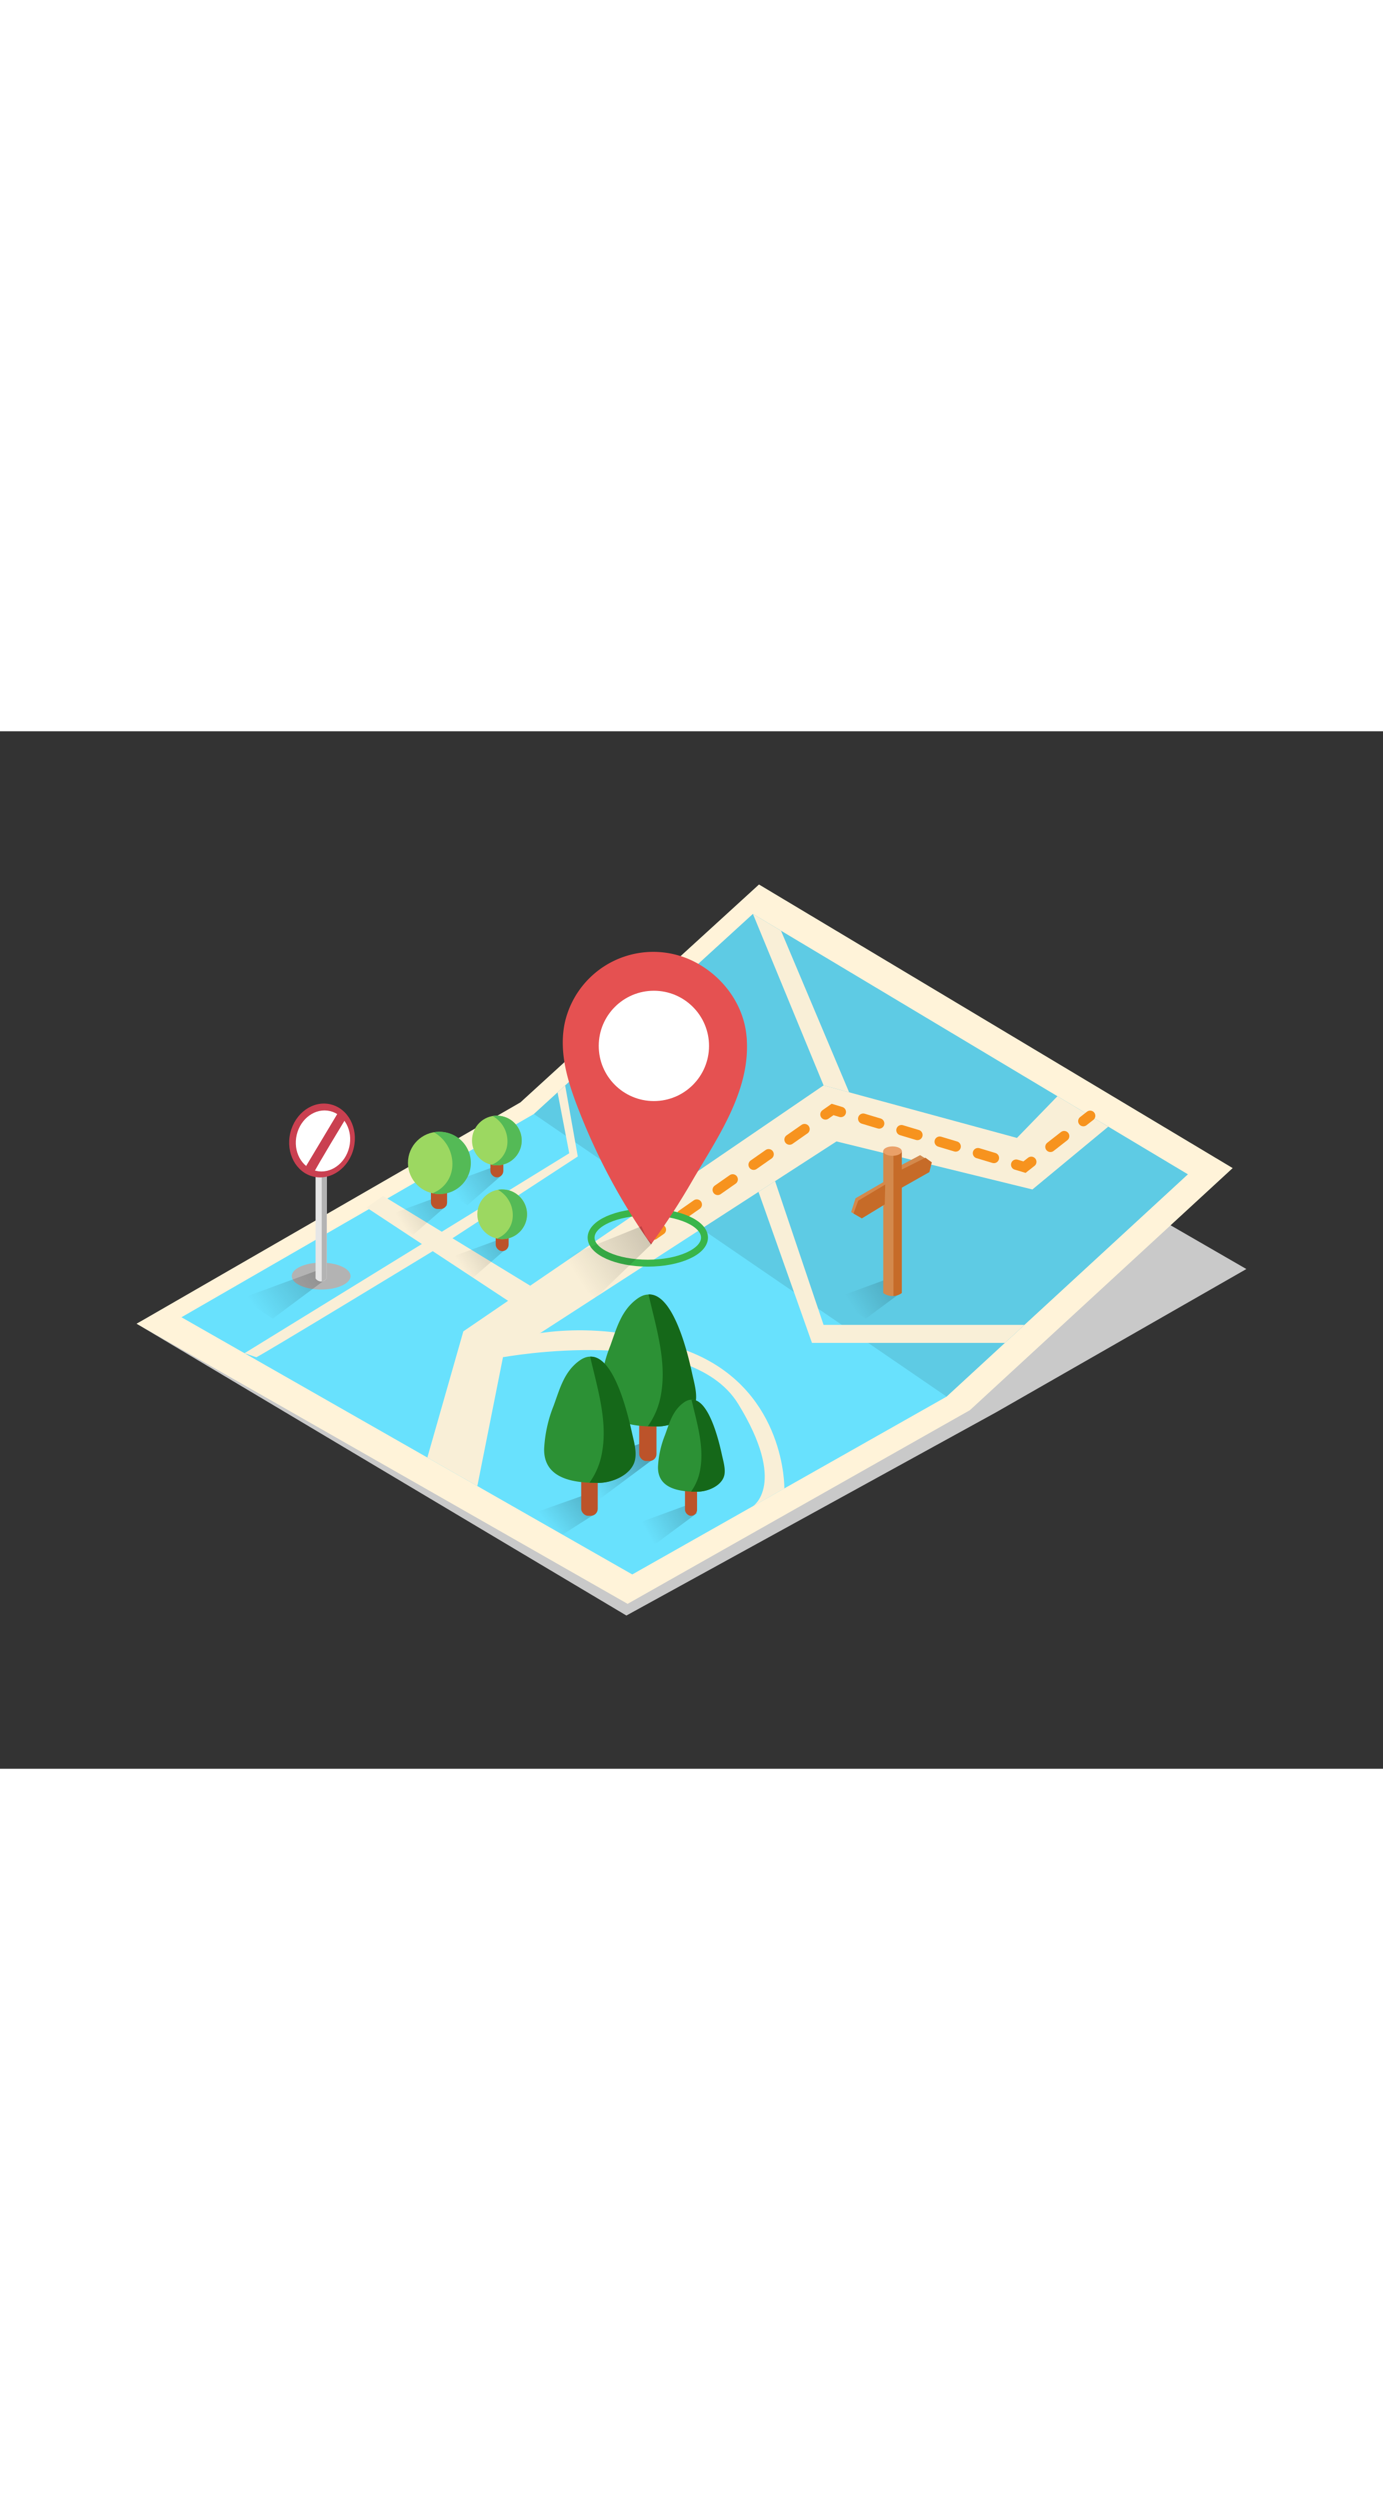 <svg id="Layer_1" data-name="Layer 1" xmlns="http://www.w3.org/2000/svg" xmlns:xlink="http://www.w3.org/1999/xlink" viewBox="0 0 400 300" data-imageid="map-isometric" imageName="Map" class="illustrations_image" style="width: 166px;"><rect x="0" y="0" width="400" height="300" fill="#333333" stroke="none"/><defs><linearGradient id="linear-gradient" x1="158.59" y1="229.57" x2="173.72" y2="217.59" gradientUnits="userSpaceOnUse"><stop offset="0" stop-opacity="0"/><stop offset="1"/></linearGradient><linearGradient id="linear-gradient-2" x1="187.1" y1="231.62" x2="206.86" y2="220.69" xlink:href="#linear-gradient"/><linearGradient id="linear-gradient-3" x1="169.87" y1="216.95" x2="185.6" y2="207.06" xlink:href="#linear-gradient"/><linearGradient id="linear-gradient-4" x1="246.56" y1="166.52" x2="266.32" y2="153.89" xlink:href="#linear-gradient"/><linearGradient id="linear-gradient-5" x1="74.07" y1="167.15" x2="98.79" y2="149.33" xlink:href="#linear-gradient"/><linearGradient id="linear-gradient-6" x1="116.21" y1="142.44" x2="135.4" y2="130.17" xlink:href="#linear-gradient"/><linearGradient id="linear-gradient-7" x1="133.43" y1="154.94" x2="152.62" y2="142.67" xlink:href="#linear-gradient"/><linearGradient id="linear-gradient-8" x1="131.82" y1="133.96" x2="151.01" y2="121.69" xlink:href="#linear-gradient"/><linearGradient id="linear-gradient-9" x1="166.98" y1="157.99" x2="199.48" y2="137.21" xlink:href="#linear-gradient"/></defs><title>-</title><polyline points="39.52 171.31 181.17 255.69 288.05 196.95 360.48 155.5 221.31 75.15" fill="#c9c9c9"/><polygon points="39.52 171.31 181.52 252.31 280.52 196.31 356.52 126.31 219.52 44.31 150.52 107.31 39.52 171.31" fill="#fff3d9"/><polygon points="52.48 169.44 182.87 243.81 273.78 192.39 343.57 128.11 217.76 52.81 154.41 110.67 52.48 169.44" fill="#68e1fd" class="target-color"/><polygon points="217.76 52.81 154.41 110.67 273.78 192.39 343.57 128.11 217.76 52.81" opacity="0.1"/><polyline points="320.54 114.33 298.6 132.49 241.93 118.6 145.48 180.97 138.06 218.25 123.6 210.01 134.01 173.52 238.2 102.39 294.13 117.59 305.84 105.53" fill="#f9efd7"/><line x1="315.3" y1="111.19" x2="313.33" y2="112.73" fill="none" stroke="#f7931e" stroke-linecap="round" stroke-miterlimit="10" stroke-width="3"/><line x1="307.78" y1="117.07" x2="301.05" y2="122.33" fill="none" stroke="#f7931e" stroke-linecap="round" stroke-miterlimit="10" stroke-width="3" stroke-dasharray="5.03 7.04"/><polyline points="298.27 124.5 296.31 126.04 293.91 125.32" fill="none" stroke="#f7931e" stroke-linecap="round" stroke-miterlimit="10" stroke-width="3"/><line x1="287.46" y1="123.38" x2="246.42" y2="111.05" fill="none" stroke="#f7931e" stroke-linecap="round" stroke-miterlimit="10" stroke-width="3" stroke-dasharray="4.81 6.74"/><polyline points="243.19 110.08 240.8 109.36 238.75 110.8" fill="none" stroke="#f7931e" stroke-linecap="round" stroke-miterlimit="10" stroke-width="3"/><line x1="232.69" y1="115.04" x2="194.17" y2="142" fill="none" stroke="#f7931e" stroke-linecap="round" stroke-miterlimit="10" stroke-width="3" stroke-dasharray="5.28 7.4"/><line x1="191.14" y1="144.12" x2="189.09" y2="145.55" fill="none" stroke="#f7931e" stroke-linecap="round" stroke-miterlimit="10" stroke-width="3"/><ellipse cx="187.36" cy="146.41" rx="16.4" ry="7.39" fill="none" stroke="#39b54a" stroke-miterlimit="10" stroke-width="2"/><path d="M216,89.33q0-.45-.06-.89c-.79-9.69-7.25-18.12-15.95-22.21a26.22,26.22,0,0,0-36.61,17.94c-2,9.19,1.25,18.5,4.64,26.95a178.93,178.93,0,0,0,20.27,37.26,216.11,216.11,0,0,0,12.22-18.89C207.67,117.29,216.85,104.1,216,89.33Z" fill="#e55151"/><circle cx="189.12" cy="90.98" r="15.95" fill="#fff"/><polyline points="224.17 130.08 238.2 171.65 296.3 171.65 290.65 176.85 234.84 176.85 219.38 133.18" fill="#f9efd7"/><polygon points="217.76 52.81 238.2 102.39 245.59 104.4 225.89 57.68 217.76 52.81" fill="#f9efd7"/><polyline points="106.02 137.72 148.06 165.42 153.35 160.32 110.79 134.35" fill="#f9efd7"/><path d="M74.11,181c-.37.6,51-30.64,51-30.64l42-27.41-3.65-20.53-2.2,2,3.38,17.6L70.72,179.84" fill="#f9efd7"/><ellipse cx="92.89" cy="157.54" rx="8.5" ry="3.89" fill="#b3b3b3"/><path d="M145.48,181s53.65-9.87,68,13.46,4.25,29.65,4.25,29.65l9.13-5.17s.48-27.71-26.28-39.07-50-4.74-50-4.74" fill="#f9efd7"/><path d="M152.81,226.67c.57-.28,16.59-5.94,16.59-5.94l3,5.38-9.74,6.21Z" opacity="0.28" fill="url(#linear-gradient)"/><path d="M177.16,231.71c.57-.28,22-8.12,22-8.12l2.41,2.51-15.42,11.43Z" opacity="0.28" fill="url(#linear-gradient-2)"/><path d="M162,214.3c.91-.45,24.16-8.68,24.16-8.68l2.9,4.75-17.73,13.22Z" opacity="0.28" fill="url(#linear-gradient-3)"/><rect x="184.87" y="177.84" width="5" height="33.17" rx="2.01" ry="2.01" fill="#bc532a"/><path d="M199.72,184.63c-1.15-5-6.28-27.06-15.36-20.58-4.65,3.32-6,8.51-7.83,13.59a40.47,40.47,0,0,0-2.89,13.14c-.15,9.18,9.19,10.3,16.33,10.27,4.12,0,10-2.45,11-6.92.58-2.7-.41-5.88-1-8.52Z" fill="#2c9135"/><path d="M200.16,185.6l-.22-1c-1-4.43-5.15-22.18-12.37-21.75,2.14,9.36,5.31,19.25,3.62,28.83a21.91,21.91,0,0,1-3.82,9.27c1,0,1.91.06,2.82.06,4.12,0,10-2.45,11-6.92C201.72,191.43,200.73,188.24,200.16,185.6Z" fill="#156819"/><rect x="198.12" y="203.72" width="3.49" height="23.13" rx="1.74" ry="1.74" fill="#bc532a"/><path d="M208.48,208.45c-.81-3.49-4.38-18.87-10.71-14.35-3.24,2.32-4.16,5.93-5.46,9.47a28.21,28.21,0,0,0-2,9.16c-.1,6.4,6.41,7.18,11.39,7.16,2.87,0,7-1.71,7.64-4.83.4-1.88-.28-4.1-.69-5.94Z" fill="#2c9135"/><path d="M208.78,209.13l-.15-.68c-.71-3.09-3.59-15.47-8.62-15.16,1.5,6.53,3.7,13.42,2.52,20.1a15.28,15.28,0,0,1-2.66,6.47c.67,0,1.33,0,2,0,2.87,0,7-1.71,7.64-4.83C209.87,213.19,209.18,211,208.78,209.13Z" fill="#156819"/><rect x="168.1" y="195.14" width="4.78" height="31.71" rx="2.01" ry="2.01" fill="#bc532a"/><path d="M182.31,201.63c-1.1-4.78-6-25.87-14.68-19.67-4.45,3.17-5.71,8.14-7.48,13a38.68,38.68,0,0,0-2.77,12.56c-.14,8.77,8.78,9.85,15.61,9.81,3.94,0,9.55-2.34,10.47-6.62.55-2.58-.39-5.62-.94-8.14Z" fill="#2c9135"/><path d="M182.72,202.56l-.21-.93c-1-4.23-4.92-21.21-11.82-20.79,2.05,8.95,5.07,18.4,3.46,27.56a20.94,20.94,0,0,1-3.65,8.87c.92,0,1.82.06,2.69.06,3.94,0,9.55-2.34,10.47-6.62C184.22,208.12,183.27,205.08,182.72,202.56Z" fill="#156819"/><path d="M257.49,158.08c-6.4,2.34-15.7,5.75-16.08,5.94l9,5.82,10.38-7.69A12.3,12.3,0,0,1,257.49,158.08Z" opacity="0.28" fill="url(#linear-gradient-4)"/><path d="M260.7,162.51l.12-.13v-41h-5.36v41.06A4.54,4.54,0,0,0,260.7,162.51Z" fill="#d3894c"/><polygon points="258.14 135.44 249.27 140.84 246.17 139.04 247.44 135.04 256.03 130.05 258.14 135.44" fill="#d3894c"/><polygon points="256.03 131.07 248.24 135.72 246.85 139.44 249.27 140.84 255.89 136.81 256.03 131.07" fill="#c66b28"/><polyline points="258.72 126.48 266.12 122.57 269.5 124.66 266.12 128.17 260.98 129.32" fill="#d3894c"/><path d="M260.7,162.51l.12-.13v-41h-2.4v41.91A4.52,4.52,0,0,0,260.7,162.51Z" fill="#c66b28"/><polyline points="258.42 127.93 267.66 123.31 269.5 124.66 268.8 127.47 259.83 132.54" fill="#c66b28"/><ellipse cx="258.14" cy="121.4" rx="2.68" ry="1.36" fill="#eaa068"/><path d="M69.87,164c.57-.28,22-8.12,22-8.12l2.41,2.51L78.89,169.84Z" opacity="0.28" fill="url(#linear-gradient-5)"/><path d="M94.44,158.29l.07-.13v-41H91.27v41.06A1.92,1.92,0,0,0,94.44,158.29Z" fill="#e6e6e6"/><path d="M94.44,158.29l.07-.13v-41H93.06v41.91A2.17,2.17,0,0,0,94.44,158.29Z" fill="#b3b3b3"/><ellipse cx="92.89" cy="117.18" rx="1.62" ry="1.36" fill="#dddaa5"/><ellipse cx="93.13" cy="118.32" rx="10.74" ry="9.43" transform="translate(-43.38 181.86) rotate(-76.75)" fill="#ca4050"/><ellipse cx="93.41" cy="118.45" rx="8.88" ry="7.8" transform="translate(-43.29 182.24) rotate(-76.75)" fill="#fff"/><path d="M97.82,110.21l-9.27,15.47s1.44,3.8,2.15,2.13,9.38-15.94,9.38-15.94Z" fill="#ca4050"/><path d="M127.46,134.35c-6.4,2.34-15.7,5.75-16.08,5.94l8.17,5.27,9.76-8.53C127.93,135.92,128.26,135.93,127.46,134.35Z" opacity="0.28" fill="url(#linear-gradient-6)"/><path d="M144.68,146.84c-6.4,2.34-15.7,5.75-16.08,5.94l8.17,5.27,9.76-8.53C145.14,148.42,145.48,148.42,144.68,146.84Z" opacity="0.28" fill="url(#linear-gradient-7)"/><path d="M143.07,125.86c-6.4,2.34-15.7,5.75-16.08,5.94l8.17,5.27,9.76-8.53C143.53,127.44,143.87,127.44,143.07,125.86Z" opacity="0.28" fill="url(#linear-gradient-8)"/><rect x="143.37" y="139.66" width="3.74" height="10.66" rx="1.87" ry="1.87" fill="#bc532a"/><circle cx="145.24" cy="139.66" r="7.18" fill="#9cd861"/><path d="M145.24,132.48a7.2,7.2,0,0,0-1.21.11,8.41,8.41,0,0,1,4.22,8.35,7.09,7.09,0,0,1-4.55,5.74,7.18,7.18,0,1,0,1.53-14.19Z" fill="#54ba56"/><rect x="124.64" y="124.8" width="4.67" height="13.33" rx="1.87" ry="1.87" fill="#bc532a"/><circle cx="126.97" cy="124.8" r="8.98" fill="#9cd861"/><path d="M127,115.82a9,9,0,0,0-1.51.14,10.51,10.51,0,0,1,5.28,10.44,8.86,8.86,0,0,1-5.69,7.17A9,9,0,1,0,127,115.82Z" fill="#54ba56"/><rect x="141.84" y="118.33" width="3.74" height="10.66" rx="1.87" ry="1.87" fill="#bc532a"/><circle cx="143.7" cy="118.33" r="7.18" fill="#9cd861"/><path d="M143.7,111.15a7.2,7.2,0,0,0-1.21.11,8.41,8.41,0,0,1,4.22,8.35,7.09,7.09,0,0,1-4.55,5.74,7.18,7.18,0,1,0,1.53-14.19Z" fill="#54ba56"/><path d="M185.53,143.12c-10.7,4.32-26.25,10.63-26.88,11l13.65,9.73,16.32-15.75C186.31,146,186.86,146,185.53,143.12Z" opacity="0.28" fill="url(#linear-gradient-9)"/></svg>